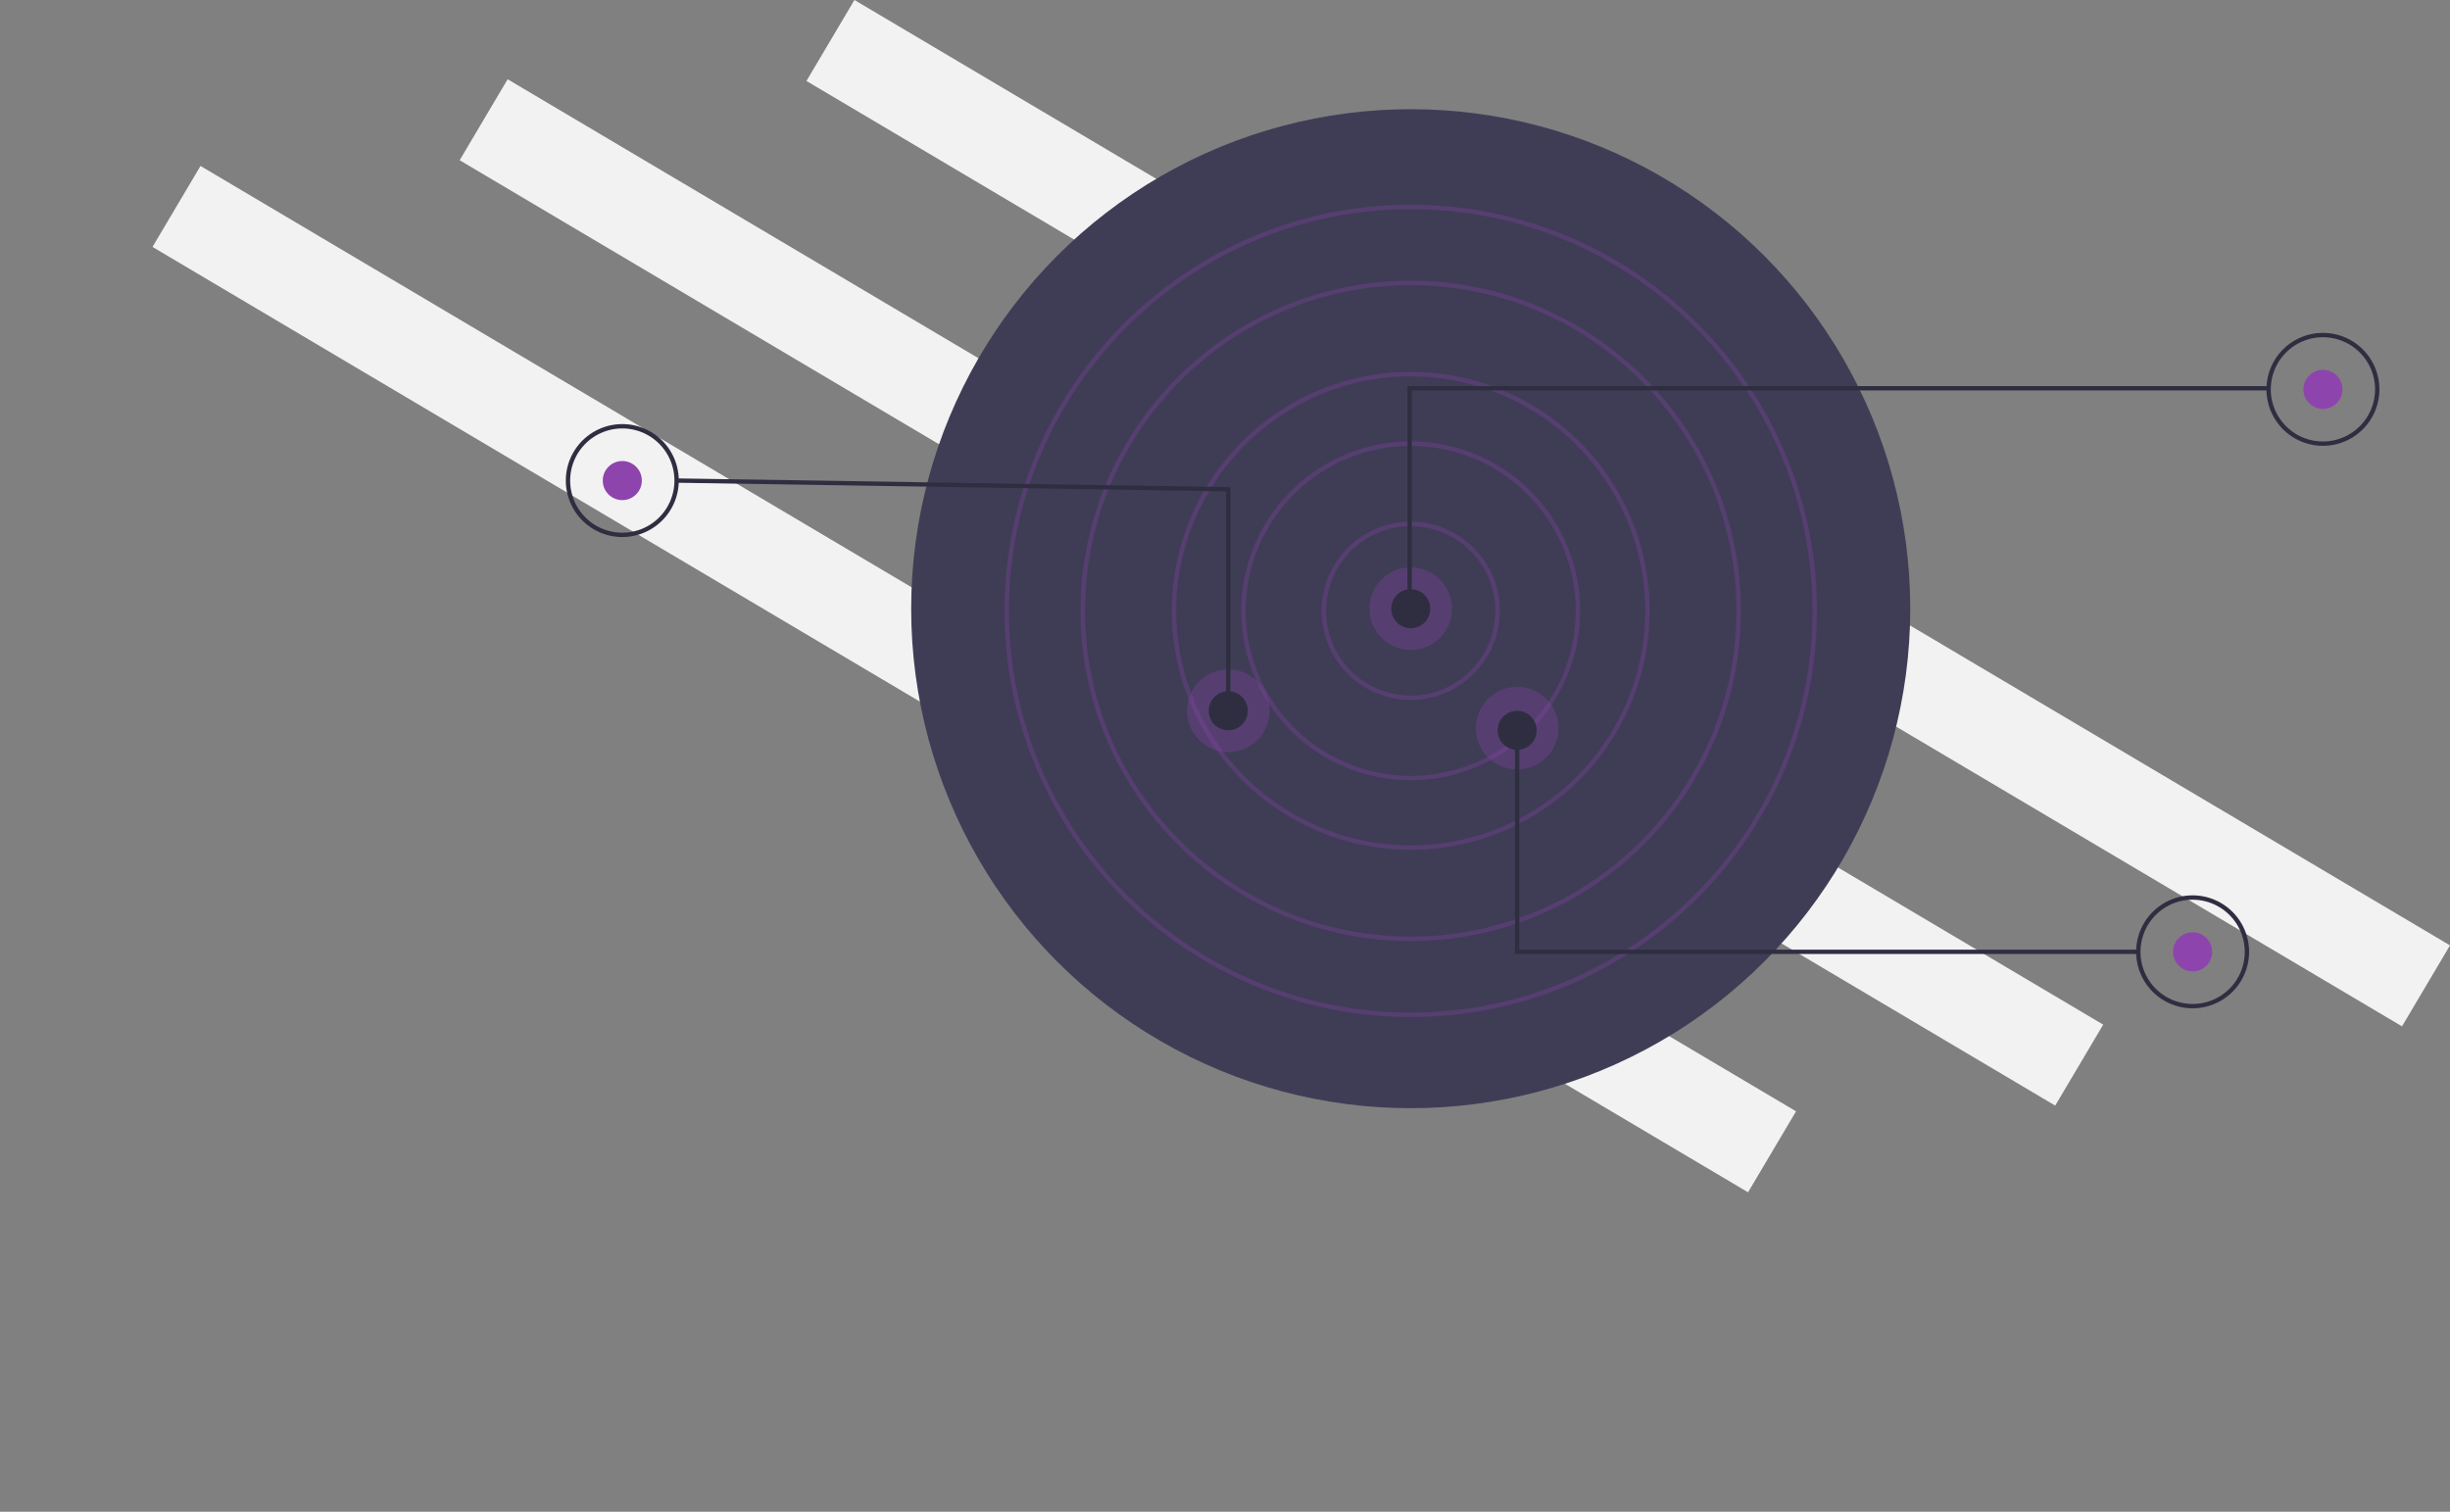 <svg xmlns="http://www.w3.org/2000/svg" width="989.07" height="610.336">
  <rect width="100%" height="100%" fill="#808080" stroke="none"/>
  <path
    fill="#f2f2f2"
    d="M344.937-.002l644.127 381.685-19.372 32.69L325.566 32.69zm-139.999 32l644.126 381.684-19.371 32.692L185.566 64.69zm-124 35l644.127 381.684-19.372 32.692L61.567 99.69z"
  />
  <circle cx="569.511" cy="245.756" r="201.669" fill="#3f3d56" />
  <path
    d="M569.51 282.582a35.95 35.95 0 1 1 35.95-35.95 35.99 35.99 0 0 1-35.95 35.95zm0-70.145a34.196 34.196 0 1 0 34.197 34.196 34.234 34.234 0 0 0-34.196-34.196z"
    fill="#8e44ad"
    opacity=".3"
  />
  <path
    d="M569.51 315.025a68.392 68.392 0 1 1 68.393-68.392 68.47 68.47 0 0 1-68.392 68.392zm0-135.03a66.638 66.638 0 1 0 66.639 66.638 66.714 66.714 0 0 0-66.638-66.638z"
    fill="#8e44ad"
    opacity=".3"
  />
  <path
    d="M569.51 343.083a96.45 96.45 0 1 1 96.45-96.45 96.56 96.56 0 0 1-96.45 96.45zm0-191.147a94.697 94.697 0 1 0 94.697 94.697 94.804 94.804 0 0 0-94.696-94.697z"
    fill="#8e44ad"
    opacity=".3"
  />
  <path
    d="M569.51 379.91c-73.488 0-133.276-59.788-133.276-133.277 0-73.489 59.788-133.277 133.277-133.277 73.489 0 133.276 59.788 133.276 133.277 0 73.49-59.787 133.276-133.276 133.276zm0-264.8c-72.522 0-131.522 59-131.522 131.523 0 72.522 59 131.523 131.523 131.523 72.521 0 131.523-59.001 131.523-131.523 0-72.522-59.002-131.523-131.523-131.523z"
    fill="#8e44ad"
    opacity=".3"
  />
  <path
    d="M569.51 410.598c-90.41 0-163.965-73.554-163.965-163.965S479.1 82.668 569.511 82.668s163.965 73.554 163.965 163.965-73.554 163.965-163.965 163.965zm0-326.177c-89.443 0-162.211 72.768-162.211 162.212 0 89.444 72.768 162.211 162.212 162.211 89.444 0 162.211-72.767 162.211-162.211 0-89.444-72.767-162.212-162.211-162.212z"
    fill="#8e44ad"
    opacity=".3"
  />
  <circle cx="569.511" cy="245.756" r="16.66" fill="#8e44ad" opacity=".3" />
  <circle cx="612.475" cy="293.981" r="16.66" fill="#8e44ad" opacity=".3" />
  <circle cx="495.858" cy="286.967" r="16.66" fill="#8e44ad" opacity=".3" />
  <circle cx="569.511" cy="245.756" r="7.891" fill="#2f2e41" />
  <circle cx="495.858" cy="286.967" r="7.891" fill="#2f2e41" />
  <circle cx="612.475" cy="294.858" r="7.891" fill="#2f2e41" />
  <circle cx="937.775" cy="157.197" r="7.891" fill="#8e44ad" />
  <path
    fill="#2f2e41"
    d="M569.949 246.194h-1.754v-90.312h348.098v1.754H569.949v88.558z"
  />
  <path
    d="M937.775 179.995a22.797 22.797 0 1 1 22.797-22.798 22.823 22.823 0 0 1-22.797 22.798zm0-43.841a21.044 21.044 0 1 0 21.044 21.043 21.068 21.068 0 0 0-21.044-21.043z"
    fill="#2f2e41"
  />
  <circle cx="885.166" cy="384.294" r="7.891" fill="#8e44ad" />
  <path
    d="M885.166 407.09a22.797 22.797 0 1 1 22.797-22.796 22.823 22.823 0 0 1-22.797 22.797zm0-43.84a21.044 21.044 0 1 0 21.043 21.044 21.068 21.068 0 0 0-21.043-21.044z"
    fill="#2f2e41"
  />
  <circle cx="251.225" cy="194.024" r="7.891" fill="#8e44ad" />
  <path
    d="M251.225 216.821a22.797 22.797 0 1 1 22.797-22.797 22.823 22.823 0 0 1-22.797 22.797zm0-43.841a21.044 21.044 0 1 0 21.044 21.044 21.068 21.068 0 0 0-21.044-21.044z"
    fill="#2f2e41"
  />
  <path
    d="M496.735 286.967h-1.754v-88.573L273.132 194.9l.027-1.753 223.576 3.521zm366.51 98.203H611.598v-90.312h1.754v88.559h249.893z"
    fill="#2f2e41"
  />
</svg>
